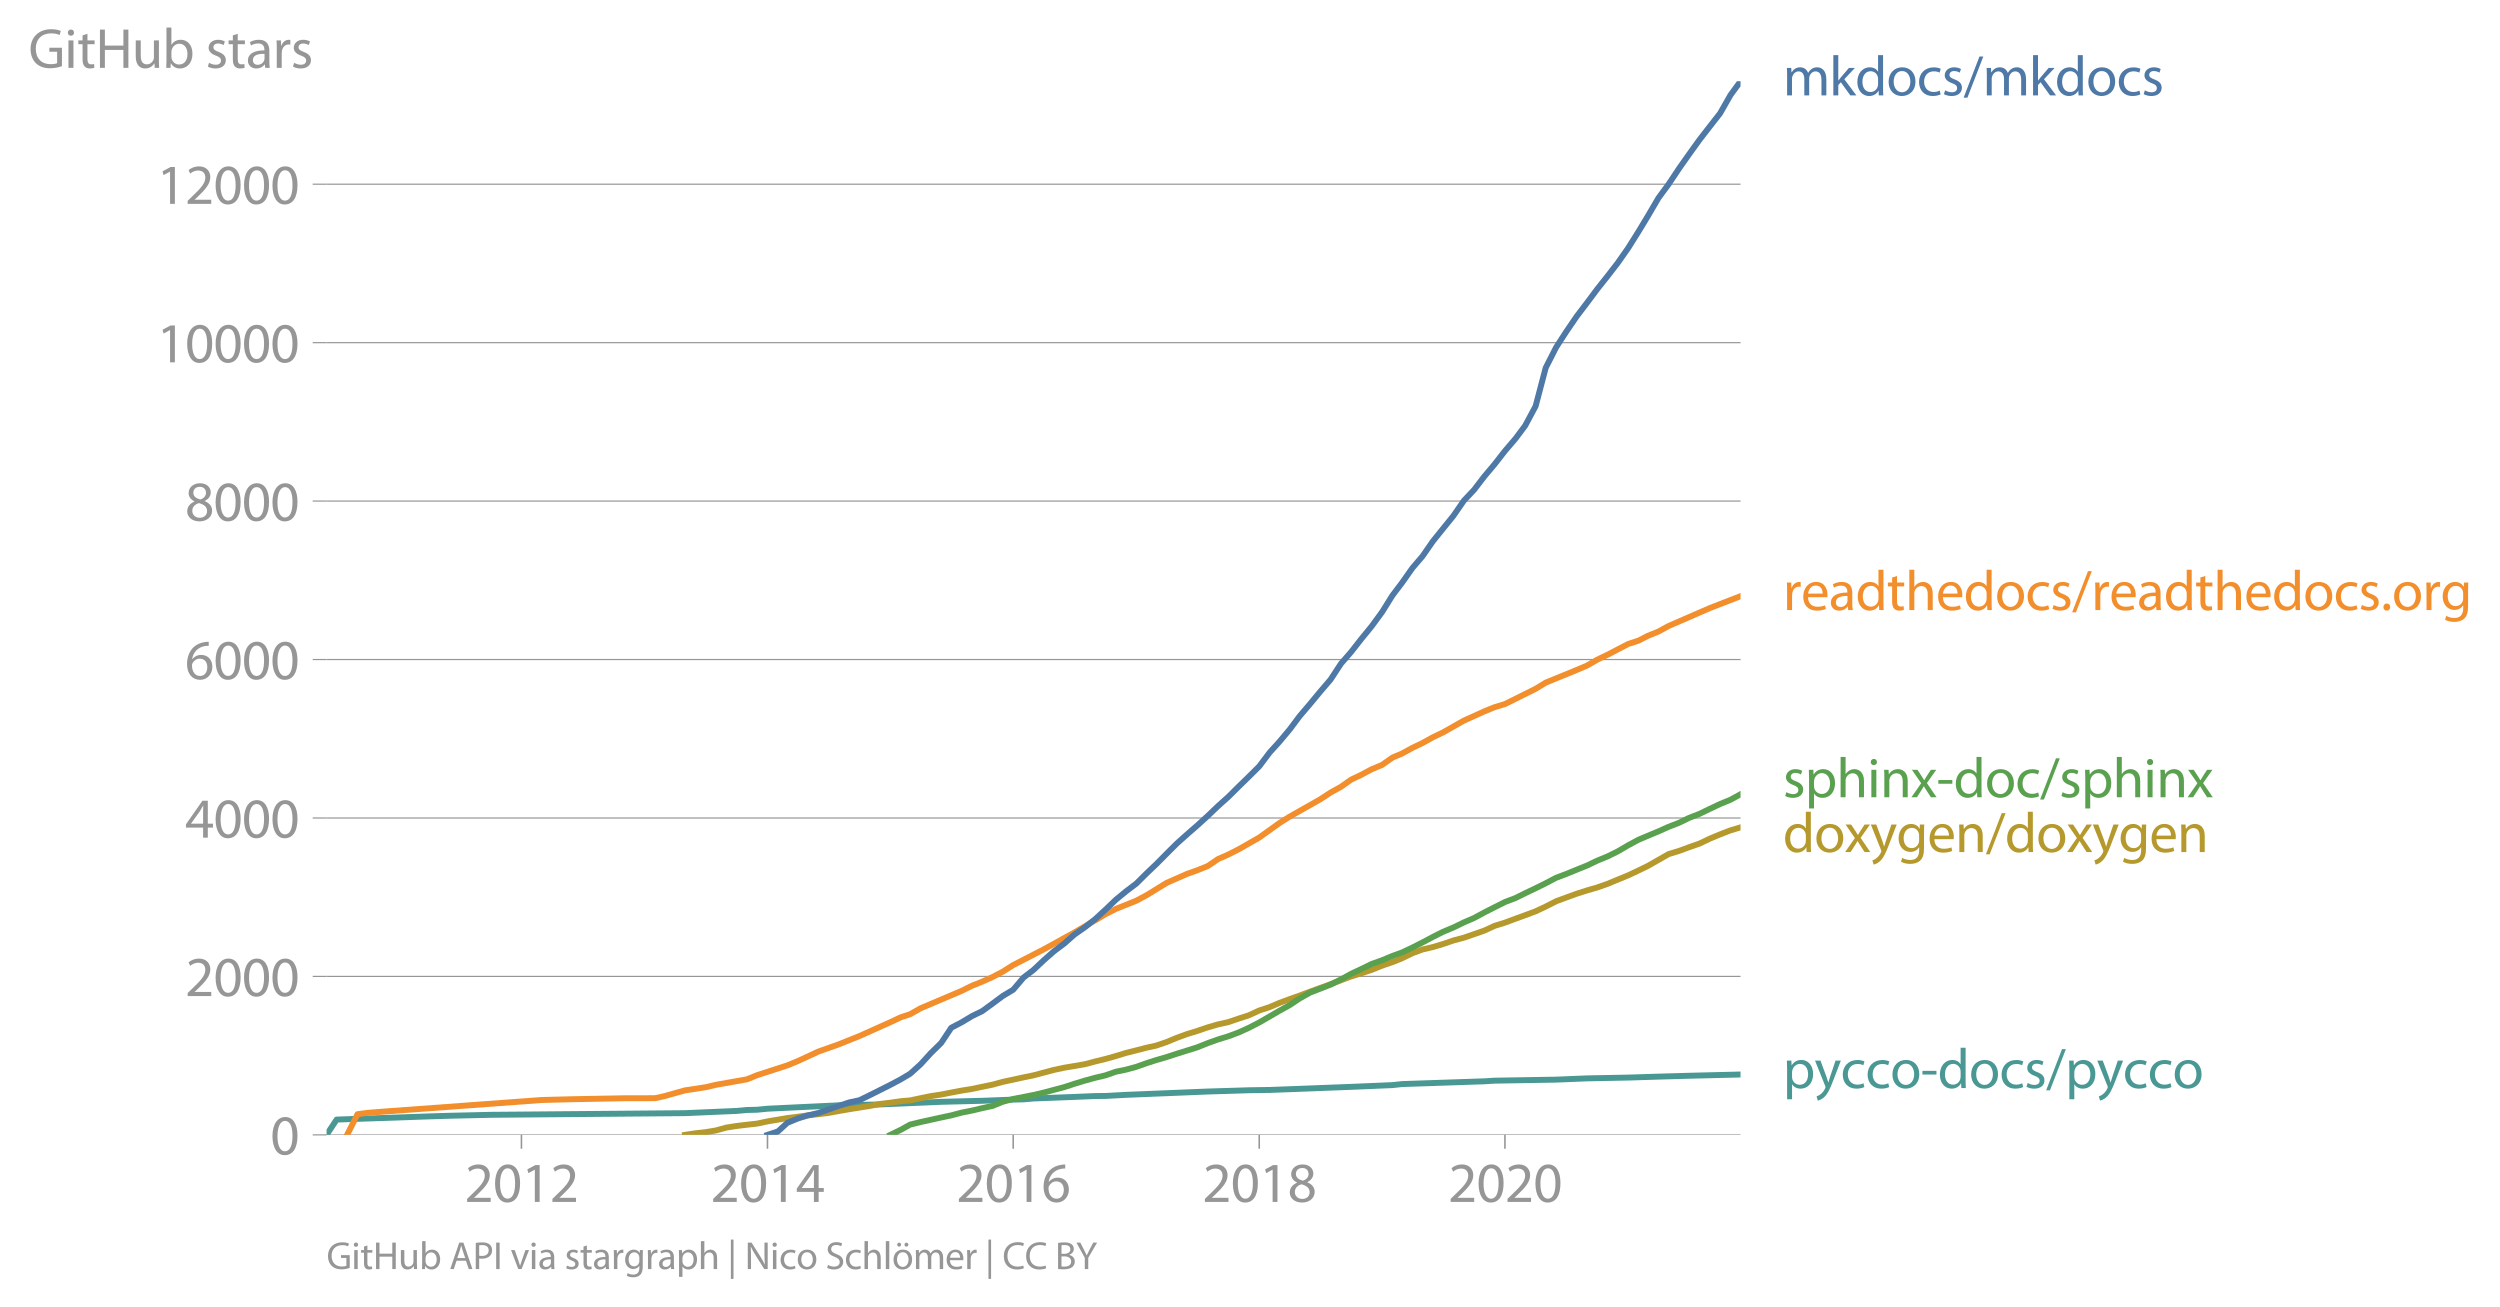 <svg xmlns:xlink="http://www.w3.org/1999/xlink" width="841.874" height="440.201" viewBox="0 0 631.405 330.151" xmlns="http://www.w3.org/2000/svg"><defs><style>*{stroke-linejoin:round;stroke-linecap:butt}</style></defs><g id="figure_1"><path d="M0 330.151h631.405V0H0v330.151z" style="fill:none" id="patch_1"/><g id="axes_1"><path d="M82.476 286.624h357.12V20.512H82.476v266.112z" style="fill:none" id="patch_2"/><g id="matplotlib.axis_1"><g id="xtick_1"><g id="line2d_1"><defs><path id="me8f3129193" d="M0 0v3.5" style="stroke:#969696;stroke-width:.4"/></defs><use xlink:href="#me8f3129193" x="131.696" y="286.624" style="fill:#969696;stroke:#969696;stroke-width:.4"/></g><g style="fill:#969696" transform="matrix(.14 0 0 -.14 117.333 303.564)" id="text_1"><defs><path id="MyriadPro-Regular-32" d="M2944 0v467H1075v13l333 307c877 845 1434 1466 1434 2234 0 595-378 1209-1274 1209-480 0-890-179-1178-422l180-397c192 160 505 352 883 352 621 0 825-390 825-813-6-627-486-1164-1548-2176L288 346V0h2656z" transform="scale(.016)"/><path id="MyriadPro-Regular-30" d="M1677 4230c-845 0-1447-768-1447-2163C243 691 794-70 1606-70c922 0 1447 780 1447 2195 0 1325-499 2105-1376 2105zm-32-435c582 0 845-672 845-1696 0-1062-276-1734-852-1734-512 0-844 614-844 1696 0 1133 358 1734 851 1734z" transform="scale(.016)"/><path id="MyriadPro-Regular-31" d="M1510 0h544v4160h-480l-908-486 108-429 724 390h12V0z" transform="scale(.016)"/></defs><use xlink:href="#MyriadPro-Regular-32"/><use xlink:href="#MyriadPro-Regular-30" x="51.3"/><use xlink:href="#MyriadPro-Regular-31" x="102.6"/><use xlink:href="#MyriadPro-Regular-32" x="153.9"/></g></g><g id="xtick_2"><use xlink:href="#me8f3129193" x="193.837" y="286.624" style="fill:#969696;stroke:#969696;stroke-width:.4" id="line2d_2"/><g style="fill:#969696" transform="matrix(.14 0 0 -.14 179.474 303.564)" id="text_2"><defs><path id="MyriadPro-Regular-34" d="M2560 0v1133h582v441h-582v2586h-608L96 1504v-371h1933V0h531zM666 1574v13l1017 1415c115 192 218 371 346 614h19c-13-218-19-435-19-653V1574H666z" transform="scale(.016)"/></defs><use xlink:href="#MyriadPro-Regular-32"/><use xlink:href="#MyriadPro-Regular-30" x="51.3"/><use xlink:href="#MyriadPro-Regular-31" x="102.6"/><use xlink:href="#MyriadPro-Regular-34" x="153.9"/></g></g><g id="xtick_3"><use xlink:href="#me8f3129193" x="255.893" y="286.624" style="fill:#969696;stroke:#969696;stroke-width:.4" id="line2d_3"/><g style="fill:#969696" transform="matrix(.14 0 0 -.14 241.53 303.564)" id="text_3"><defs><path id="MyriadPro-Regular-36" d="M2662 4224c-102 0-243-6-409-32-525-64-986-275-1331-614-410-410-704-1056-704-1876C218 621 800-70 1690-70c864 0 1382 704 1382 1465 0 813-518 1344-1254 1344-461 0-807-217-1005-480h-19c96 685 563 1331 1446 1479 160 25 307 32 422 25v461zM1690 365c-589 0-903 505-916 1190 0 103 26 186 64 250 154 301 468 512 807 512 518 0 857-359 857-954s-326-998-806-998h-6z" transform="scale(.016)"/></defs><use xlink:href="#MyriadPro-Regular-32"/><use xlink:href="#MyriadPro-Regular-30" x="51.3"/><use xlink:href="#MyriadPro-Regular-31" x="102.6"/><use xlink:href="#MyriadPro-Regular-36" x="153.9"/></g></g><g id="xtick_4"><use xlink:href="#me8f3129193" x="318.034" y="286.624" style="fill:#969696;stroke:#969696;stroke-width:.4" id="line2d_4"/><g style="fill:#969696" transform="matrix(.14 0 0 -.14 303.671 303.564)" id="text_4"><defs><path id="MyriadPro-Regular-38" d="M1062 2170c-512-218-825-589-825-1114C237 448 762-70 1632-70c794 0 1414 486 1414 1209 0 506-320 871-838 1075v20c512 243 685 620 685 972 0 519-403 1024-1210 1024-729 0-1286-448-1286-1107 0-358 198-717 659-934l6-19zm583-1831c-531 0-851 371-832 794 0 397 262 717 749 857 563-160 915-403 915-908 0-423-327-743-832-743zm6 3488c506 0 704-345 704-678 0-378-275-634-633-755-480 128-794 352-794 768 0 358 256 665 723 665z" transform="scale(.016)"/></defs><use xlink:href="#MyriadPro-Regular-32"/><use xlink:href="#MyriadPro-Regular-30" x="51.3"/><use xlink:href="#MyriadPro-Regular-31" x="102.6"/><use xlink:href="#MyriadPro-Regular-38" x="153.9"/></g></g><g id="xtick_5"><use xlink:href="#me8f3129193" x="380.09" y="286.624" style="fill:#969696;stroke:#969696;stroke-width:.4" id="line2d_5"/><g style="fill:#969696" transform="matrix(.14 0 0 -.14 365.727 303.564)" id="text_5"><use xlink:href="#MyriadPro-Regular-32"/><use xlink:href="#MyriadPro-Regular-30" x="51.3"/><use xlink:href="#MyriadPro-Regular-32" x="102.6"/><use xlink:href="#MyriadPro-Regular-30" x="153.9"/></g></g></g><g id="matplotlib.axis_2"><g id="ytick_1"><path d="M82.476 286.624h357.12" clip-path="url(#p48601d3819)" style="fill:none;stroke:#969696;stroke-width:.3;stroke-linecap:square" id="line2d_6"/><g id="line2d_7"><defs><path id="m334b72222e" d="M0 0h-3.5" style="stroke:#969696;stroke-width:.3"/></defs><use xlink:href="#m334b72222e" x="82.476" y="286.624" style="fill:#969696;stroke:#969696;stroke-width:.3"/></g><use xlink:href="#MyriadPro-Regular-30" style="fill:#969696" transform="matrix(.14 0 0 -.14 68.295 291.594)" id="text_6"/></g><g id="ytick_2"><path d="M82.476 246.607h357.12" clip-path="url(#p48601d3819)" style="fill:none;stroke:#969696;stroke-width:.3;stroke-linecap:square" id="line2d_8"/><use xlink:href="#m334b72222e" x="82.476" y="246.607" style="fill:#969696;stroke:#969696;stroke-width:.3" id="line2d_9"/><g style="fill:#969696" transform="matrix(.14 0 0 -.14 46.75 251.577)" id="text_7"><use xlink:href="#MyriadPro-Regular-32"/><use xlink:href="#MyriadPro-Regular-30" x="51.3"/><use xlink:href="#MyriadPro-Regular-30" x="102.6"/><use xlink:href="#MyriadPro-Regular-30" x="153.9"/></g></g><g id="ytick_3"><path d="M82.476 206.59h357.12" clip-path="url(#p48601d3819)" style="fill:none;stroke:#969696;stroke-width:.3;stroke-linecap:square" id="line2d_10"/><use xlink:href="#m334b72222e" x="82.476" y="206.59" style="fill:#969696;stroke:#969696;stroke-width:.3" id="line2d_11"/><g style="fill:#969696" transform="matrix(.14 0 0 -.14 46.75 211.56)" id="text_8"><use xlink:href="#MyriadPro-Regular-34"/><use xlink:href="#MyriadPro-Regular-30" x="51.3"/><use xlink:href="#MyriadPro-Regular-30" x="102.6"/><use xlink:href="#MyriadPro-Regular-30" x="153.9"/></g></g><g id="ytick_4"><path d="M82.476 166.573h357.12" clip-path="url(#p48601d3819)" style="fill:none;stroke:#969696;stroke-width:.3;stroke-linecap:square" id="line2d_12"/><use xlink:href="#m334b72222e" x="82.476" y="166.573" style="fill:#969696;stroke:#969696;stroke-width:.3" id="line2d_13"/><g style="fill:#969696" transform="matrix(.14 0 0 -.14 46.75 171.543)" id="text_9"><use xlink:href="#MyriadPro-Regular-36"/><use xlink:href="#MyriadPro-Regular-30" x="51.3"/><use xlink:href="#MyriadPro-Regular-30" x="102.6"/><use xlink:href="#MyriadPro-Regular-30" x="153.9"/></g></g><g id="ytick_5"><path d="M82.476 126.556h357.12" clip-path="url(#p48601d3819)" style="fill:none;stroke:#969696;stroke-width:.3;stroke-linecap:square" id="line2d_14"/><use xlink:href="#m334b72222e" x="82.476" y="126.556" style="fill:#969696;stroke:#969696;stroke-width:.3" id="line2d_15"/><g style="fill:#969696" transform="matrix(.14 0 0 -.14 46.75 131.526)" id="text_10"><use xlink:href="#MyriadPro-Regular-38"/><use xlink:href="#MyriadPro-Regular-30" x="51.3"/><use xlink:href="#MyriadPro-Regular-30" x="102.6"/><use xlink:href="#MyriadPro-Regular-30" x="153.9"/></g></g><g id="ytick_6"><path d="M82.476 86.54h357.12" clip-path="url(#p48601d3819)" style="fill:none;stroke:#969696;stroke-width:.3;stroke-linecap:square" id="line2d_16"/><use xlink:href="#m334b72222e" x="82.476" y="86.54" style="fill:#969696;stroke:#969696;stroke-width:.3" id="line2d_17"/><g style="fill:#969696" transform="matrix(.14 0 0 -.14 39.568 91.51)" id="text_11"><use xlink:href="#MyriadPro-Regular-31"/><use xlink:href="#MyriadPro-Regular-30" x="51.3"/><use xlink:href="#MyriadPro-Regular-30" x="102.6"/><use xlink:href="#MyriadPro-Regular-30" x="153.9"/><use xlink:href="#MyriadPro-Regular-30" x="205.2"/></g></g><g id="ytick_7"><path d="M82.476 46.523h357.12" clip-path="url(#p48601d3819)" style="fill:none;stroke:#969696;stroke-width:.3;stroke-linecap:square" id="line2d_18"/><use xlink:href="#m334b72222e" x="82.476" y="46.523" style="fill:#969696;stroke:#969696;stroke-width:.3" id="line2d_19"/><g style="fill:#969696" transform="matrix(.14 0 0 -.14 39.568 51.493)" id="text_12"><use xlink:href="#MyriadPro-Regular-31"/><use xlink:href="#MyriadPro-Regular-32" x="51.3"/><use xlink:href="#MyriadPro-Regular-30" x="102.6"/><use xlink:href="#MyriadPro-Regular-30" x="153.9"/><use xlink:href="#MyriadPro-Regular-30" x="205.2"/></g></g><g style="fill:#969696" transform="matrix(.14 0 0 -.14 7.2 17.14)" id="text_13"><defs><path id="MyriadPro-Regular-47" d="M3770 2266H2349v-448h877V531c-128-64-378-115-743-115-1005 0-1664 646-1664 1741 0 1081 685 1734 1735 1734 435 0 723-83 953-185l135 454c-186 90-576 198-1076 198-1446 0-2329-940-2336-2227 0-672 231-1248 602-1606 422-403 960-570 1613-570 582 0 1075 147 1325 237v2074z" transform="scale(.016)"/><path id="MyriadPro-Regular-69" d="M1030 0v3098H467V0h563zM749 4320c-205 0-352-154-352-352 0-192 141-346 339-346 224 0 365 154 358 346 0 198-134 352-345 352z" transform="scale(.016)"/><path id="MyriadPro-Regular-74" d="M595 3667v-569H115v-429h480V979c0-365 58-640 218-806C947 19 1158-70 1421-70c217 0 390 38 499 83l-26 422c-83-25-172-38-326-38-314 0-422 217-422 601v1671h806v429h-806v742l-551-173z" transform="scale(.016)"/><path id="MyriadPro-Regular-48" d="M486 4314V0h557v2022h2087V0h563v4314h-563V2509H1043v1805H486z" transform="scale(.016)"/><path id="MyriadPro-Regular-75" d="M3059 3098h-563V1197c0-103-19-205-51-288-103-250-365-512-743-512-512 0-691 397-691 985v1716H448V1286C448 198 1030-70 1517-70c550 0 877 326 1024 576h13l32-506h499c-19 243-26 525-26 845v2253z" transform="scale(.016)"/><path id="MyriadPro-Regular-62" d="M467 800c0-275-13-589-25-800h486l26 512h19c230-410 589-582 1037-582 691 0 1388 550 1388 1657 7 941-537 1581-1305 1581-499 0-858-224-1056-570h-13v1946H467V800zm557 998c0 90 19 167 32 231 115 429 474 691 858 691 601 0 921-531 921-1152 0-710-352-1190-941-1190-409 0-736 268-844 659-13 64-26 134-26 205v556z" transform="scale(.016)"/><path id="MyriadPro-Regular-73" d="M250 147C467 19 781-70 1120-70c736 0 1158 390 1158 934 0 461-275 730-812 934-404 154-589 269-589 525 0 231 185 423 518 423 288 0 512-103 634-180l141 410c-173 102-448 192-762 192-666 0-1069-410-1069-909 0-371 263-678 819-877 416-153 576-300 576-569 0-256-192-461-601-461-282 0-576 115-743 224L250 147z" transform="scale(.016)"/><path id="MyriadPro-Regular-61" d="M2643 1901c0 621-230 1267-1177 1267-391 0-762-109-1018-275l128-371c218 140 518 230 806 230 634 0 704-461 704-717v-64C890 1978 224 1568 224 819c0-448 320-889 947-889 442 0 775 217 947 460h20l44-390h512c-38 211-51 474-51 742v1159zm-544-858c0-57-13-121-32-179-89-262-345-518-749-518-288 0-531 172-531 537 0 602 698 711 1312 698v-538z" transform="scale(.016)"/><path id="MyriadPro-Regular-72" d="M467 0h557v1651c0 96 13 186 26 263 76 422 358 723 755 723 77 0 134-7 192-19v531c-51 13-96 19-160 19-378 0-717-262-858-678h-25l-20 608H442c19-288 25-602 25-967V0z" transform="scale(.016)"/></defs><use xlink:href="#MyriadPro-Regular-47"/><use xlink:href="#MyriadPro-Regular-69" x="64.6"/><use xlink:href="#MyriadPro-Regular-74" x="88"/><use xlink:href="#MyriadPro-Regular-48" x="121.1"/><use xlink:href="#MyriadPro-Regular-75" x="186.3"/><use xlink:href="#MyriadPro-Regular-62" x="241.4"/><use xlink:href="#MyriadPro-Regular-20" x="298.3"/><use xlink:href="#MyriadPro-Regular-73" x="319.5"/><use xlink:href="#MyriadPro-Regular-74" x="359.1"/><use xlink:href="#MyriadPro-Regular-61" x="392.2"/><use xlink:href="#MyriadPro-Regular-72" x="440.4"/><use xlink:href="#MyriadPro-Regular-73" x="473.1"/></g></g><path d="m82.476 286.624 2.55-3.862 23.293-.8 5.185-.16 10.371-.24 49.135-.42 13.006-.56 2.636-.24 2.55-.06 2.635-.261 18.022-.86 10.37-.22 15.472-.66 10.371-.26 7.821-.3 2.636-.061 2.465-.22 10.37-.4 5.271-.22 2.55-.02 5.186-.28 20.657-.84 10.371-.32 5.27-.081 7.566-.28 13.007-.5 10.456-.44 2.38-.26 20.827-.7 2.55-.16 15.557-.261 7.82-.32 10.371-.2 7.651-.24 7.736-.22 13.006-.32h0" clip-path="url(#p48601d3819)" style="fill:none;stroke:#499894;stroke-width:1.5;stroke-linecap:square" id="line2d_20"/><path d="m173.01 286.624 2.635-.4 2.55-.28 2.636-.44 2.635-.721 2.55-.4 2.636-.32 2.55-.28 2.635-.56 2.635-.44 2.38-.401 2.636-.34 2.55-.34 2.635-.3 2.55-.32 2.636-.48 2.635-.46 2.55-.401 2.636-.42 2.55-.5 2.635-.32 2.635-.38 2.38-.2 2.636-.561 2.55-.52 2.635-.4 2.55-.5 2.636-.5 2.635-.421 2.55-.54 2.636-.54 2.55-.7 2.635-.561 2.636-.58 2.465-.5 2.635-.7 2.55-.681 2.636-.56 2.55-.42 2.635-.46 2.635-.701 2.55-.62 2.636-.74 2.55-.78 2.635-.661 2.636-.68 2.38-.52 2.635-.901 2.55-1.06 2.636-.96 2.55-.781 2.635-.9 2.635-.76 2.55-.561 2.636-.9 2.55-.82 2.635-1.221 2.636-.86 2.38-1.021 2.635-.98 2.55-.901 2.636-1 2.55-.92 2.635-.961 2.635-1 2.55-.961 2.636-.82 2.55-.84 2.635-1.061 2.636-.9 2.38-.961 2.635-1.28 2.55-.94 2.636-.621 2.55-.76 2.635-.9 2.635-.701 2.55-.88 2.636-.92 2.55-1.181 2.635-.82 2.636-.981 2.465-.9 2.635-.98 2.55-1.201 2.636-1.341 2.55-.94 2.635-.96 2.635-.841 2.55-.74 2.636-.92 2.55-1.061 2.635-1.08 2.636-1.241 2.38-1.16 2.635-1.501 2.55-1.461 2.636-.8 2.55-.94 2.635-.921 2.635-1.26 2.55-1.061 2.636-1.02 2.55-.76" clip-path="url(#p48601d3819)" style="fill:none;stroke:#b6992d;stroke-width:1.5;stroke-linecap:square" id="line2d_21"/><path d="m224.865 286.624 2.635-1.28 2.38-1.321 2.636-.64 2.55-.56 2.635-.581 2.55-.54 2.636-.7 2.635-.52 2.55-.601 2.636-.58 2.55-1.04 2.635-.701 2.636-.52 2.465-.48 2.635-.62 2.55-.681 2.636-.7 2.55-.84 2.635-.801 2.635-.72 2.55-.6 2.636-.92 2.55-.521 2.635-.72 2.636-.94 2.38-.761 2.635-.76 2.55-.84 2.636-.821 2.55-.8 2.635-1.06 2.635-.941 2.55-.78 2.636-.981 2.55-1.16 2.635-1.361 2.636-1.52 2.38-1.381 2.635-1.461 2.55-1.7 2.636-1.481 2.55-.98 2.635-1.041 2.635-1.32 2.55-1.401 2.636-1.24 2.55-1.241 2.635-.94 2.636-1.101 2.38-.86 2.635-1.241 2.55-1.3 2.636-1.401 2.55-1.28 2.635-1.101 2.635-1.28 2.55-1.101 2.636-1.42 2.55-1.301 2.635-1.32 2.636-1.001 2.465-1.22 2.635-1.261 2.55-1.26 2.636-1.382 2.55-.96 2.635-1.08 2.635-1.06 2.55-1.221 2.636-1.08 2.55-1.261 2.635-1.541 2.636-1.42 2.38-1.001 2.635-1.1 2.55-1.14 2.636-1.021 2.55-1.24 2.635-1.021 2.635-1.28 2.55-1.201 2.636-1.08 2.55-1.401" clip-path="url(#p48601d3819)" style="fill:none;stroke:#59a14f;stroke-width:1.5;stroke-linecap:square" id="line2d_22"/><g style="fill:#4e79a7" transform="matrix(.14 0 0 -.14 450.31 24.096)" id="text_14"><defs><path id="MyriadPro-Regular-6d" d="M467 0h551v1869c0 96 12 192 44 275 90 282 346 563 698 563 429 0 646-358 646-851V0h551v1914c0 102 19 204 45 281 96 275 345 512 665 512 455 0 672-358 672-953V0h551v1824c0 1075-608 1344-1018 1344-294 0-499-77-685-218-128-96-249-230-345-403h-13c-135 365-455 621-877 621-512 0-800-275-973-570h-19l-26 500H442c19-256 25-519 25-839V0z" transform="scale(.016)"/><path id="MyriadPro-Regular-6b" d="M1024 4544H467V0h557v1165l288 320L2381 0h685L1702 1824l1197 1274h-678l-909-1069c-90-109-198-243-275-352h-13v2867z" transform="scale(.016)"/><path id="MyriadPro-Regular-64" d="M2579 4544V2694h-13c-140 250-460 474-934 474-755 0-1395-634-1389-1664C243 563 819-70 1568-70c506 0 883 262 1056 608h13l25-538h506c-19 211-26 525-26 800v3744h-563zm0-3245c0-89-6-166-25-243-103-422-448-672-826-672-608 0-915 518-915 1146 0 684 345 1196 928 1196 422 0 729-294 813-652 19-71 25-167 25-237v-538z" transform="scale(.016)"/><path id="MyriadPro-Regular-6f" d="M1779 3168c-857 0-1536-608-1536-1645C243 544 890-70 1728-70c749 0 1542 499 1542 1644 0 948-601 1594-1491 1594zm-13-422c666 0 928-666 928-1191 0-697-403-1203-940-1203-551 0-941 512-941 1190 0 589 288 1204 953 1204z" transform="scale(.016)"/><path id="MyriadPro-Regular-63" d="M2579 538c-160-71-371-154-691-154-614 0-1075 442-1075 1158 0 647 384 1172 1094 1172 307 0 519-71 653-148l128 436c-154 76-448 160-781 160-1011 0-1664-692-1664-1645C243 570 851-70 1786-70c416 0 742 108 889 185l-96 423z" transform="scale(.016)"/><path id="MyriadPro-Regular-2f" d="m422-256 1792 4640h-435L-6-256h428z" transform="scale(.016)"/></defs><use xlink:href="#MyriadPro-Regular-6d"/><use xlink:href="#MyriadPro-Regular-6b" x="83.4"/><use xlink:href="#MyriadPro-Regular-64" x="130.3"/><use xlink:href="#MyriadPro-Regular-6f" x="186.7"/><use xlink:href="#MyriadPro-Regular-63" x="241.6"/><use xlink:href="#MyriadPro-Regular-73" x="286.4"/><use xlink:href="#MyriadPro-Regular-2f" x="326"/><use xlink:href="#MyriadPro-Regular-6d" x="360.3"/><use xlink:href="#MyriadPro-Regular-6b" x="443.7"/><use xlink:href="#MyriadPro-Regular-64" x="490.6"/><use xlink:href="#MyriadPro-Regular-6f" x="547"/><use xlink:href="#MyriadPro-Regular-63" x="601.9"/><use xlink:href="#MyriadPro-Regular-73" x="646.7"/></g><g style="fill:#f28e2b" transform="matrix(.14 0 0 -.14 450.31 154.073)" id="text_15"><defs><path id="MyriadPro-Regular-65" d="M2957 1446c6 58 19 148 19 263 0 569-269 1459-1280 1459-902 0-1453-736-1453-1670C243 563 813-70 1766-70c493 0 832 108 1031 198l-96 403c-211-89-455-160-858-160-563 0-1049 314-1062 1075h2176zM787 1850c45 390 295 915 864 915 634 0 787-557 781-915H787z" transform="scale(.016)"/><path id="MyriadPro-Regular-68" d="M467 0h563v1869c0 109 7 192 39 269 102 307 390 563 755 563 531 0 717-423 717-922V0h563v1843c0 1069-666 1325-1082 1325-211 0-409-64-576-160-172-96-313-237-403-397h-13v1933H467V0z" transform="scale(.016)"/><path id="MyriadPro-Regular-2e" d="M710-70c237 0 384 172 384 403 0 237-153 403-377 403S333 570 333 333c0-231 153-403 371-403h6z" transform="scale(.016)"/><path id="MyriadPro-Regular-67" d="M3110 2246c0 378 13 628 26 852h-493l-25-468h-13c-135 256-429 538-967 538-710 0-1395-595-1395-1645C243 666 794 13 1562 13c480 0 812 230 985 518h13V186c0-781-422-1082-998-1082-384 0-704 115-909 243l-141-429c250-166 659-256 1030-256 391 0 826 90 1127 372 301 268 441 704 441 1414v1798zm-556-928c0-96-13-204-45-300-122-359-435-576-781-576-608 0-915 505-915 1113 0 717 384 1171 921 1171 410 0 685-268 788-595 25-77 32-160 32-256v-557z" transform="scale(.016)"/></defs><use xlink:href="#MyriadPro-Regular-72"/><use xlink:href="#MyriadPro-Regular-65" x="32.7"/><use xlink:href="#MyriadPro-Regular-61" x="82.8"/><use xlink:href="#MyriadPro-Regular-64" x="131"/><use xlink:href="#MyriadPro-Regular-74" x="187.4"/><use xlink:href="#MyriadPro-Regular-68" x="220.5"/><use xlink:href="#MyriadPro-Regular-65" x="276"/><use xlink:href="#MyriadPro-Regular-64" x="326.1"/><use xlink:href="#MyriadPro-Regular-6f" x="382.5"/><use xlink:href="#MyriadPro-Regular-63" x="437.4"/><use xlink:href="#MyriadPro-Regular-73" x="482.2"/><use xlink:href="#MyriadPro-Regular-2f" x="521.8"/><use xlink:href="#MyriadPro-Regular-72" x="556.1"/><use xlink:href="#MyriadPro-Regular-65" x="588.8"/><use xlink:href="#MyriadPro-Regular-61" x="638.9"/><use xlink:href="#MyriadPro-Regular-64" x="687.1"/><use xlink:href="#MyriadPro-Regular-74" x="743.5"/><use xlink:href="#MyriadPro-Regular-68" x="776.6"/><use xlink:href="#MyriadPro-Regular-65" x="832.1"/><use xlink:href="#MyriadPro-Regular-64" x="882.2"/><use xlink:href="#MyriadPro-Regular-6f" x="938.6"/><use xlink:href="#MyriadPro-Regular-63" x="993.5"/><use xlink:href="#MyriadPro-Regular-73" x="1038.3"/><use xlink:href="#MyriadPro-Regular-2e" x="1077.9"/><use xlink:href="#MyriadPro-Regular-6f" x="1098.6"/><use xlink:href="#MyriadPro-Regular-72" x="1153.5"/><use xlink:href="#MyriadPro-Regular-67" x="1186.2"/></g><g style="fill:#59a14f" transform="matrix(.14 0 0 -.14 450.31 201.354)" id="text_16"><defs><path id="MyriadPro-Regular-70" d="M467-1267h557V416h13c185-307 544-486 953-486 730 0 1408 550 1408 1664 0 940-563 1574-1312 1574-505 0-870-224-1100-602h-13l-26 532H442c12-295 25-615 25-1012v-3353zm557 3059c0 77 19 160 38 230 109 423 468 698 852 698 595 0 921-531 921-1152 0-710-345-1197-941-1197-403 0-742 269-844 659-13 71-26 148-26 231v531z" transform="scale(.016)"/><path id="MyriadPro-Regular-6e" d="M467 0h563v1862c0 96 13 192 39 263 96 313 384 576 755 576 531 0 717-416 717-915V0h563v1850c0 1062-666 1318-1094 1318-512 0-871-288-1024-582h-13l-32 512H442c19-256 25-519 25-839V0z" transform="scale(.016)"/><path id="MyriadPro-Regular-78" d="m102 3098 1050-1517L51 0h621l448 698c115 185 224 345 326 537h13c109-185 211-358 333-537L2246 0h640L1798 1600l1056 1498h-608l-435-660c-102-166-205-326-307-512h-19c-103 173-199 333-314 506l-441 666H102z" transform="scale(.016)"/><path id="MyriadPro-Regular-2d" d="M192 1939v-416h1581v416H192z" transform="scale(.016)"/></defs><use xlink:href="#MyriadPro-Regular-73"/><use xlink:href="#MyriadPro-Regular-70" x="39.6"/><use xlink:href="#MyriadPro-Regular-68" x="96.5"/><use xlink:href="#MyriadPro-Regular-69" x="152"/><use xlink:href="#MyriadPro-Regular-6e" x="175.4"/><use xlink:href="#MyriadPro-Regular-78" x="230.9"/><use xlink:href="#MyriadPro-Regular-2d" x="277.2"/><use xlink:href="#MyriadPro-Regular-64" x="307.9"/><use xlink:href="#MyriadPro-Regular-6f" x="364.3"/><use xlink:href="#MyriadPro-Regular-63" x="419.2"/><use xlink:href="#MyriadPro-Regular-2f" x="464"/><use xlink:href="#MyriadPro-Regular-73" x="498.3"/><use xlink:href="#MyriadPro-Regular-70" x="537.9"/><use xlink:href="#MyriadPro-Regular-68" x="594.8"/><use xlink:href="#MyriadPro-Regular-69" x="650.3"/><use xlink:href="#MyriadPro-Regular-6e" x="673.7"/><use xlink:href="#MyriadPro-Regular-78" x="729.2"/></g><g style="fill:#b6992d" transform="matrix(.14 0 0 -.14 450.31 215.193)" id="text_17"><defs><path id="MyriadPro-Regular-79" d="M58 3098 1203 243c26-70 39-115 39-147s-20-77-45-134c-128-288-320-506-474-628-166-140-352-230-493-275l141-473c141 25 416 121 691 364 384 333 660 877 1063 1940l845 2208h-596l-614-1818c-77-224-141-461-198-646h-13c-51 185-128 428-199 633L672 3098H58z" transform="scale(.016)"/></defs><use xlink:href="#MyriadPro-Regular-64"/><use xlink:href="#MyriadPro-Regular-6f" x="56.4"/><use xlink:href="#MyriadPro-Regular-78" x="111.3"/><use xlink:href="#MyriadPro-Regular-79" x="157.6"/><use xlink:href="#MyriadPro-Regular-67" x="204.7"/><use xlink:href="#MyriadPro-Regular-65" x="260.6"/><use xlink:href="#MyriadPro-Regular-6e" x="310.7"/><use xlink:href="#MyriadPro-Regular-2f" x="366.2"/><use xlink:href="#MyriadPro-Regular-64" x="400.5"/><use xlink:href="#MyriadPro-Regular-6f" x="456.9"/><use xlink:href="#MyriadPro-Regular-78" x="511.8"/><use xlink:href="#MyriadPro-Regular-79" x="558.1"/><use xlink:href="#MyriadPro-Regular-67" x="605.2"/><use xlink:href="#MyriadPro-Regular-65" x="661.1"/><use xlink:href="#MyriadPro-Regular-6e" x="711.2"/></g><g style="fill:#499894" transform="matrix(.14 0 0 -.14 450.31 274.8)" id="text_18"><use xlink:href="#MyriadPro-Regular-70"/><use xlink:href="#MyriadPro-Regular-79" x="56.9"/><use xlink:href="#MyriadPro-Regular-63" x="104"/><use xlink:href="#MyriadPro-Regular-63" x="148.8"/><use xlink:href="#MyriadPro-Regular-6f" x="193.6"/><use xlink:href="#MyriadPro-Regular-2d" x="248.5"/><use xlink:href="#MyriadPro-Regular-64" x="279.2"/><use xlink:href="#MyriadPro-Regular-6f" x="335.6"/><use xlink:href="#MyriadPro-Regular-63" x="390.5"/><use xlink:href="#MyriadPro-Regular-73" x="435.3"/><use xlink:href="#MyriadPro-Regular-2f" x="474.9"/><use xlink:href="#MyriadPro-Regular-70" x="509.2"/><use xlink:href="#MyriadPro-Regular-79" x="566.1"/><use xlink:href="#MyriadPro-Regular-63" x="613.2"/><use xlink:href="#MyriadPro-Regular-63" x="658"/><use xlink:href="#MyriadPro-Regular-6f" x="702.8"/></g><g style="fill:#969696" transform="matrix(.097 0 0 -.097 82.476 320.522)" id="text_19"><defs><path id="MyriadPro-Regular-41" d="M2714 1357 3174 0h596L2298 4314h-672L160 0h576l448 1357h1530zm-1415 435 423 1248c83 262 153 525 217 781h13c64-250 128-506 224-787l422-1242H1299z" transform="scale(.016)"/><path id="MyriadPro-Regular-50" d="M486 0h557v1728c128-32 282-38 448-38 544 0 1024 160 1319 473 217 224 332 531 332 922 0 384-140 697-377 902-256 231-659 359-1210 359-448 0-800-39-1069-84V0zm557 3859c96 26 282 45 525 45 614 0 1018-275 1018-845 0-595-410-921-1082-921-186 0-339 12-461 44v1677z" transform="scale(.016)"/><path id="MyriadPro-Regular-49" d="M486 4314V0h557v4314H486z" transform="scale(.016)"/><path id="MyriadPro-Regular-76" d="M83 3098 1261 0h537l1216 3098h-588l-602-1741c-102-282-192-538-262-794h-20c-64 256-147 512-249 794L685 3098H83z" transform="scale(.016)"/><path id="MyriadPro-Regular-7c" d="M550 4800v-6400h429v6400H550z" transform="scale(.016)"/><path id="MyriadPro-Regular-4e" d="M1011 0v1843c0 717-13 1235-45 1779l20 7c217-467 505-960 806-1440L3162 0h563v4314h-525V2509c0-672 13-1197 64-1773l-13-6c-205 441-454 896-774 1401L1094 4314H486V0h525z" transform="scale(.016)"/><path id="MyriadPro-Regular-53" d="M269 211C499 58 954-70 1370-70c1017 0 1510 582 1510 1248 0 633-371 985-1101 1267-595 230-857 429-857 832 0 294 224 646 812 646 391 0 679-128 820-205l153 455c-192 109-512 211-953 211-839 0-1396-499-1396-1171 0-608 436-973 1140-1223 582-224 812-454 812-857 0-435-332-736-902-736-384 0-749 128-998 281L269 211z" transform="scale(.016)"/><path id="MyriadPro-Regular-6c" d="M467 0h563v4544H467V0z" transform="scale(.016)"/><path id="MyriadPro-Regular-f6" d="M1165 3648c185 0 313 154 313 326 0 186-134 327-313 327s-327-147-327-327c0-172 135-326 320-326h7zm1184 0c185 0 313 154 313 326 0 186-134 327-313 327s-320-147-320-327c0-172 128-326 313-326h7zm-570-480c-857 0-1536-608-1536-1645C243 544 890-70 1728-70c749 0 1542 499 1542 1644 0 948-601 1594-1491 1594zm-13-422c666 0 928-666 928-1191 0-697-403-1203-940-1203-551 0-941 512-941 1190 0 589 288 1204 953 1204z" transform="scale(.016)"/><path id="MyriadPro-Regular-43" d="M3386 582c-224-108-570-179-909-179-1050 0-1658 679-1658 1735 0 1132 672 1779 1683 1779 359 0 660-77 871-179l134 454c-147 77-486 192-1024 192-1337 0-2253-915-2253-2266C230 704 1146-70 2362-70c524 0 934 108 1139 211l-115 441z" transform="scale(.016)"/><path id="MyriadPro-Regular-42" d="M486 13c186-26 480-51 864-51 704 0 1191 128 1492 403 217 211 364 493 364 864 0 640-480 979-889 1081v13c454 167 729 531 729 947 0 340-134 596-358 762-269 218-627 314-1184 314-390 0-774-39-1018-90V13zm557 3865c90 20 237 39 493 39 563 0 947-199 947-704 0-416-345-723-934-723h-506v1388zm0-1811h461c608 0 1114-243 1114-832 0-627-532-838-1108-838-198 0-358 6-467 25v1645z" transform="scale(.016)"/><path id="MyriadPro-Regular-59" d="M2010 0v1837l1446 2477h-634l-620-1191c-167-326-314-608-436-889h-12c-135 300-263 563-429 889L717 4314H83l1363-2484V0h564z" transform="scale(.016)"/></defs><use xlink:href="#MyriadPro-Regular-47"/><use xlink:href="#MyriadPro-Regular-69" x="64.6"/><use xlink:href="#MyriadPro-Regular-74" x="88"/><use xlink:href="#MyriadPro-Regular-48" x="121.1"/><use xlink:href="#MyriadPro-Regular-75" x="186.3"/><use xlink:href="#MyriadPro-Regular-62" x="241.4"/><use xlink:href="#MyriadPro-Regular-20" x="298.3"/><use xlink:href="#MyriadPro-Regular-41" x="319.5"/><use xlink:href="#MyriadPro-Regular-50" x="380.7"/><use xlink:href="#MyriadPro-Regular-49" x="433.9"/><use xlink:href="#MyriadPro-Regular-20" x="457.8"/><use xlink:href="#MyriadPro-Regular-76" x="479"/><use xlink:href="#MyriadPro-Regular-69" x="527.1"/><use xlink:href="#MyriadPro-Regular-61" x="550.5"/><use xlink:href="#MyriadPro-Regular-20" x="598.7"/><use xlink:href="#MyriadPro-Regular-73" x="619.9"/><use xlink:href="#MyriadPro-Regular-74" x="659.5"/><use xlink:href="#MyriadPro-Regular-61" x="692.6"/><use xlink:href="#MyriadPro-Regular-72" x="740.8"/><use xlink:href="#MyriadPro-Regular-67" x="773.5"/><use xlink:href="#MyriadPro-Regular-72" x="829.4"/><use xlink:href="#MyriadPro-Regular-61" x="862.1"/><use xlink:href="#MyriadPro-Regular-70" x="910.3"/><use xlink:href="#MyriadPro-Regular-68" x="967.2"/><use xlink:href="#MyriadPro-Regular-20" x="1022.7"/><use xlink:href="#MyriadPro-Regular-7c" x="1043.9"/><use xlink:href="#MyriadPro-Regular-20" x="1067.8"/><use xlink:href="#MyriadPro-Regular-4e" x="1089"/><use xlink:href="#MyriadPro-Regular-69" x="1154.8"/><use xlink:href="#MyriadPro-Regular-63" x="1178.2"/><use xlink:href="#MyriadPro-Regular-6f" x="1223"/><use xlink:href="#MyriadPro-Regular-20" x="1277.9"/><use xlink:href="#MyriadPro-Regular-53" x="1299.1"/><use xlink:href="#MyriadPro-Regular-63" x="1348.4"/><use xlink:href="#MyriadPro-Regular-68" x="1393.2"/><use xlink:href="#MyriadPro-Regular-6c" x="1448.7"/><use xlink:href="#MyriadPro-Regular-f6" x="1472.3"/><use xlink:href="#MyriadPro-Regular-6d" x="1527.2"/><use xlink:href="#MyriadPro-Regular-65" x="1610.6"/><use xlink:href="#MyriadPro-Regular-72" x="1660.7"/><use xlink:href="#MyriadPro-Regular-20" x="1693.4"/><use xlink:href="#MyriadPro-Regular-7c" x="1714.6"/><use xlink:href="#MyriadPro-Regular-20" x="1738.5"/><use xlink:href="#MyriadPro-Regular-43" x="1759.7"/><use xlink:href="#MyriadPro-Regular-43" x="1817.7"/><use xlink:href="#MyriadPro-Regular-20" x="1875.7"/><use xlink:href="#MyriadPro-Regular-42" x="1896.9"/><use xlink:href="#MyriadPro-Regular-59" x="1951.1"/></g><path d="m87.662 286.624 2.635-5.222 2.55-.34 5.186-.4 38.764-2.842 7.82-.2 13.007-.24 7.82-.02 2.38-.52 5.186-1.46 5.186-.781 2.635-.62 7.82-1.381 2.55-1.04 7.652-2.482 2.635-1.08 5.185-2.401 5.186-1.84 5.185-2.082 7.821-3.501 2.635-1.24 2.38-.781 2.636-1.5 10.371-4.402 2.635-1.301 2.55-1.02 2.636-1.181 2.55-1.34 2.635-1.661 7.736-3.982 7.736-4.262 7.82-4.602 2.636-1.34 5.185-2.081 2.636-1.42 5.015-3.082 5.186-2.28 2.55-.901 2.635-1.06 2.635-1.782 2.55-1.12 2.636-1.34 5.185-2.962 5.016-3.601 2.635-1.661 7.736-4.382 2.635-1.72 2.635-1.461 2.55-1.8 2.636-1.261 2.55-1.361 2.635-1.1 2.636-1.861 2.38-1 2.635-1.441 2.55-1.22 2.636-1.461 2.55-1.221 5.27-2.981 5.186-2.341 2.55-1.04 2.635-.801 7.736-3.842 2.55-1.56 7.821-3.202 2.635-1.12 2.55-1.48 2.636-1.261 5.185-2.701 2.636-.86 2.38-1.221 2.635-1.06 2.55-1.401 10.456-4.542 7.736-3.001h0" clip-path="url(#p48601d3819)" style="fill:none;stroke:#f28e2b;stroke-width:1.5;stroke-linecap:square" id="line2d_23"/><path d="m193.837 286.624 2.635-.86 2.38-2.181 2.636-1.08 2.55-.801 2.635-.6 2.55-.88 2.636-.921 2.635-.88 2.55-.54 2.636-1.281 2.55-1.28 2.635-1.321 2.635-1.401 2.38-1.42 2.636-2.382 2.55-2.8 2.635-2.582 2.55-3.842 2.636-1.38 2.635-1.58 2.55-1.241 2.636-1.921 2.55-1.9 2.635-1.582 2.636-3.1 2.465-1.882 2.635-2.48 2.55-2.242 2.636-1.98 2.55-2.261 2.635-1.841 2.635-2.081 2.55-2.341 2.636-2.521 2.55-2.101 2.635-2 2.636-2.622 2.38-2.261 2.635-2.661 2.55-2.541 2.636-2.361 2.55-2.221 2.635-2.401 2.635-2.521 2.55-2.281 2.636-2.621 2.55-2.481 2.635-2.621 2.636-3.502 2.38-2.62 2.635-3.142 2.55-3.402 2.636-3.101 2.55-3.081 2.635-3.082 2.635-4.021 2.55-2.942 2.636-3.36 2.55-3.122 2.635-3.602 2.636-4.222 2.38-3.14 2.635-3.742 2.55-2.982 2.636-3.801 2.55-3.162 2.635-3.261 2.635-3.822 2.55-2.7 2.636-3.442 2.55-3.021 2.635-3.382 2.636-3.081 2.465-3.302 2.635-4.922 2.55-9.684 2.636-5.182 2.55-3.942 2.635-3.861 2.635-3.462 2.55-3.421 2.636-3.321 2.55-3.302 2.635-3.761 2.636-4.202 2.38-3.942 2.635-4.502 2.55-3.461 2.636-3.962 2.55-3.621 2.635-3.662 2.635-3.401 2.55-3.262 2.636-4.622 2.55-3.501" clip-path="url(#p48601d3819)" style="fill:none;stroke:#4e79a7;stroke-width:1.5;stroke-linecap:square" id="line2d_24"/></g></g><defs><clipPath id="p48601d3819"><path d="M82.476 20.512h357.12v266.112H82.476z"/></clipPath></defs></svg>